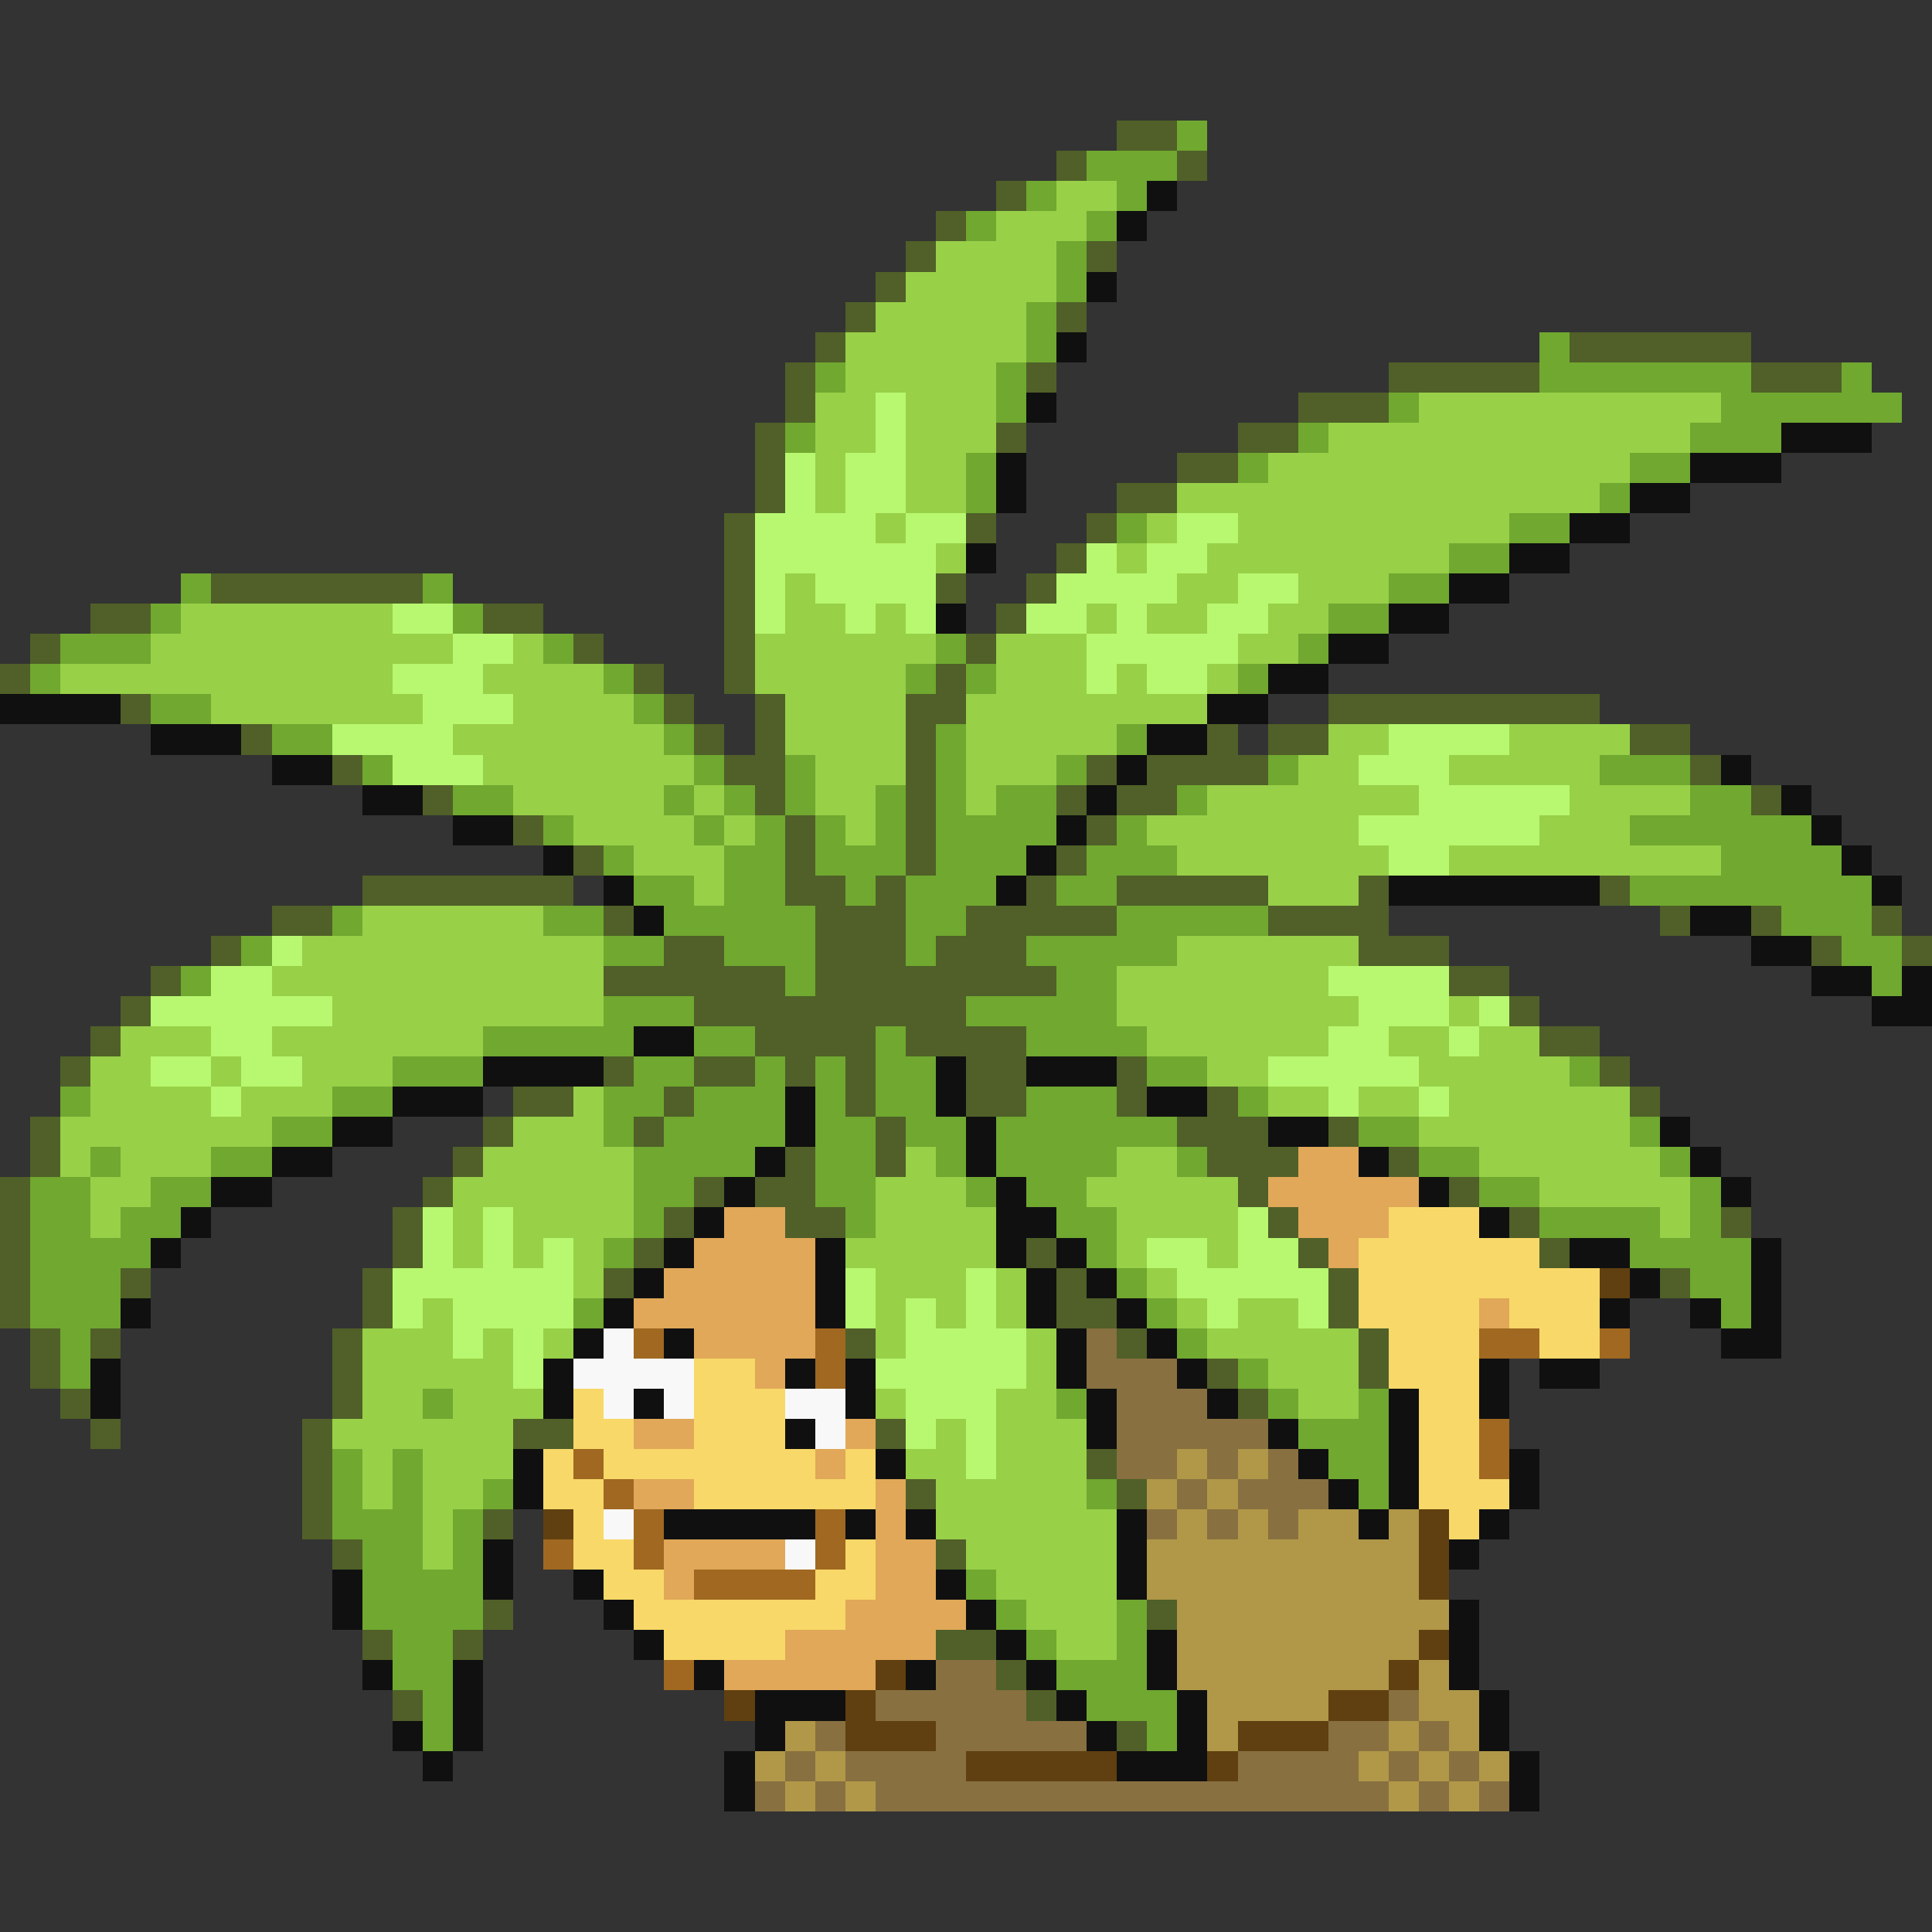 <svg xmlns="http://www.w3.org/2000/svg" viewBox="0 -0.5 64 64" shape-rendering="crispEdges">
<rect x="0" y="-0.5" width="64" height="64" fill="#333333" stroke="none"/>
<path stroke="#506028" d="M37 4h2M35 5h1M39 5h1M33 6h1M31 7h1M30 8h1M36 8h1M29 9h1M28 10h1M35 10h1M27 11h1M52 11h6M26 12h1M34 12h1M46 12h5M58 12h3M26 13h1M43 13h3M25 14h1M33 14h1M41 14h2M25 15h1M39 15h2M25 16h1M37 16h2M24 17h1M32 17h1M36 17h1M24 18h1M35 18h1M7 19h7M24 19h1M31 19h1M34 19h1M3 20h2M16 20h2M24 20h1M33 20h1M1 21h1M19 21h1M24 21h1M32 21h1M0 22h1M21 22h1M24 22h1M31 22h1M4 23h1M22 23h1M25 23h1M30 23h2M44 23h9M8 24h1M23 24h1M25 24h1M30 24h1M40 24h1M42 24h2M54 24h2M11 25h1M24 25h2M30 25h1M36 25h1M38 25h4M56 25h1M14 26h1M25 26h1M30 26h1M35 26h1M37 26h2M58 26h1M17 27h1M26 27h1M30 27h1M36 27h1M19 28h1M26 28h1M30 28h1M35 28h1M12 29h7M26 29h2M29 29h1M34 29h1M37 29h5M45 29h1M53 29h1M9 30h2M20 30h1M27 30h3M32 30h5M42 30h4M55 30h1M58 30h1M62 30h1M7 31h1M22 31h2M27 31h3M31 31h3M45 31h3M60 31h1M63 31h1M5 32h1M20 32h6M27 32h8M48 32h2M4 33h1M23 33h9M50 33h1M3 34h1M25 34h4M30 34h4M51 34h2M2 35h1M20 35h1M23 35h2M26 35h1M28 35h1M32 35h2M37 35h1M53 35h1M17 36h2M22 36h1M28 36h1M32 36h2M37 36h1M40 36h1M54 36h1M1 37h1M16 37h1M21 37h1M29 37h1M39 37h3M44 37h1M1 38h1M15 38h1M26 38h1M29 38h1M40 38h3M46 38h1M0 39h1M14 39h1M23 39h1M25 39h2M41 39h1M48 39h1M0 40h1M13 40h1M22 40h1M26 40h2M42 40h1M50 40h1M57 40h1M0 41h1M13 41h1M21 41h1M34 41h1M43 41h1M51 41h1M0 42h1M4 42h1M12 42h1M20 42h1M35 42h1M44 42h1M55 42h1M0 43h1M12 43h1M35 43h2M44 43h1M1 44h1M3 44h1M11 44h1M28 44h1M37 44h1M45 44h1M1 45h1M11 45h1M40 45h1M45 45h1M2 46h1M11 46h1M41 46h1M3 47h1M10 47h1M17 47h2M29 47h1M10 48h1M36 48h1M10 49h1M30 49h1M37 49h1M10 50h1M16 50h1M11 51h1M31 51h1M16 53h1M38 53h1M12 54h1M15 54h1M31 54h2M33 55h1M13 56h1M34 56h1M37 57h1" />
<path stroke="#70a830" d="M39 4h1M36 5h3M34 6h1M37 6h1M32 7h1M36 7h1M35 8h1M35 9h1M34 10h1M34 11h1M51 11h1M27 12h1M33 12h1M51 12h7M61 12h1M33 13h1M46 13h1M57 13h6M26 14h1M43 14h1M56 14h3M32 15h1M41 15h1M54 15h2M32 16h1M53 16h1M37 17h1M50 17h2M48 18h2M6 19h1M14 19h1M46 19h2M5 20h1M15 20h1M44 20h2M2 21h3M18 21h1M31 21h1M43 21h1M1 22h1M20 22h1M30 22h1M32 22h1M41 22h1M5 23h2M21 23h1M9 24h2M22 24h1M31 24h1M37 24h1M12 25h1M23 25h1M26 25h1M31 25h1M35 25h1M42 25h1M53 25h3M15 26h2M22 26h1M24 26h1M26 26h1M29 26h1M31 26h1M33 26h2M39 26h1M56 26h2M18 27h1M23 27h1M25 27h1M27 27h1M29 27h1M31 27h4M37 27h1M54 27h6M20 28h1M24 28h2M27 28h3M31 28h3M36 28h3M57 28h4M21 29h2M24 29h2M28 29h1M30 29h3M35 29h2M54 29h8M11 30h1M18 30h2M22 30h5M30 30h2M37 30h5M59 30h3M8 31h1M20 31h2M24 31h3M30 31h1M34 31h5M61 31h2M6 32h1M26 32h1M35 32h2M62 32h1M20 33h3M32 33h5M16 34h5M23 34h2M29 34h1M34 34h4M13 35h3M21 35h2M25 35h1M27 35h1M29 35h2M38 35h2M52 35h1M2 36h1M11 36h2M20 36h2M23 36h3M27 36h1M29 36h2M34 36h3M41 36h1M9 37h2M20 37h1M22 37h4M27 37h2M30 37h2M33 37h6M45 37h2M54 37h1M3 38h1M7 38h2M21 38h4M27 38h2M31 38h1M33 38h4M39 38h1M47 38h2M55 38h1M1 39h2M5 39h2M21 39h2M27 39h2M32 39h1M34 39h2M49 39h2M56 39h1M1 40h2M4 40h2M21 40h1M28 40h1M35 40h2M51 40h4M56 40h1M1 41h4M20 41h1M36 41h1M54 41h4M1 42h3M37 42h1M56 42h2M1 43h3M19 43h1M38 43h1M57 43h1M2 44h1M39 44h1M2 45h1M41 45h1M14 46h1M35 46h1M42 46h1M45 46h1M43 47h3M11 48h1M13 48h1M44 48h2M11 49h1M13 49h1M16 49h1M36 49h1M45 49h1M11 50h3M15 50h1M12 51h2M15 51h1M12 52h4M32 52h1M12 53h4M33 53h1M37 53h1M13 54h2M34 54h1M37 54h1M13 55h2M35 55h3M14 56h1M36 56h3M14 57h1M38 57h1" />
<path stroke="#98d048" d="M35 6h2M33 7h3M31 8h4M30 9h5M29 10h5M28 11h6M28 12h5M27 13h2M30 13h3M47 13h10M27 14h2M30 14h3M44 14h12M27 15h1M30 15h2M42 15h12M27 16h1M30 16h2M39 16h14M29 17h1M38 17h1M41 17h9M31 18h1M37 18h1M40 18h8M26 19h1M39 19h2M43 19h3M6 20h7M26 20h2M29 20h1M36 20h1M38 20h2M42 20h2M5 21h10M17 21h1M25 21h6M33 21h3M41 21h2M2 22h11M16 22h4M25 22h5M33 22h3M37 22h1M40 22h1M7 23h7M17 23h4M26 23h4M32 23h8M15 24h7M26 24h4M32 24h5M44 24h2M50 24h4M16 25h7M27 25h3M32 25h3M43 25h2M48 25h5M17 26h5M23 26h1M27 26h2M32 26h1M40 26h7M52 26h4M19 27h4M24 27h1M28 27h1M38 27h7M51 27h3M21 28h3M39 28h7M48 28h9M23 29h1M42 29h3M12 30h6M10 31h10M39 31h6M9 32h11M37 32h7M11 33h9M37 33h8M48 33h1M4 34h3M9 34h7M38 34h6M46 34h2M49 34h2M3 35h2M7 35h1M10 35h3M40 35h2M47 35h5M3 36h4M8 36h3M19 36h1M42 36h2M45 36h2M48 36h6M2 37h7M17 37h3M47 37h7M2 38h1M4 38h3M16 38h5M30 38h1M37 38h2M49 38h6M3 39h2M15 39h6M29 39h3M36 39h5M51 39h5M3 40h1M15 40h1M17 40h4M29 40h4M37 40h4M55 40h1M15 41h1M17 41h1M19 41h1M28 41h5M37 41h1M40 41h1M19 42h1M29 42h3M33 42h1M38 42h1M14 43h1M29 43h1M31 43h1M33 43h1M39 43h1M41 43h2M12 44h3M16 44h1M18 44h1M29 44h1M34 44h1M40 44h5M12 45h5M34 45h1M42 45h3M12 46h2M15 46h3M29 46h1M33 46h2M43 46h2M11 47h6M31 47h1M33 47h3M12 48h1M14 48h3M30 48h2M33 48h3M12 49h1M14 49h2M31 49h5M14 50h1M31 50h6M14 51h1M32 51h5M33 52h4M34 53h3M35 54h2" />
<path stroke="#101010" d="M38 6h1M37 7h1M36 9h1M35 11h1M34 13h1M59 14h3M33 15h1M56 15h3M33 16h1M54 16h2M52 17h2M32 18h1M50 18h2M48 19h2M31 20h1M46 20h2M44 21h2M42 22h2M0 23h4M40 23h2M5 24h3M38 24h2M9 25h2M37 25h1M57 25h1M12 26h2M36 26h1M59 26h1M15 27h2M35 27h1M60 27h1M18 28h1M34 28h1M61 28h1M20 29h1M33 29h1M46 29h7M62 29h1M21 30h1M56 30h2M58 31h2M60 32h2M63 32h1M62 33h2M21 34h2M16 35h4M31 35h1M34 35h3M13 36h3M26 36h1M31 36h1M38 36h2M11 37h2M26 37h1M32 37h1M42 37h2M55 37h1M9 38h2M25 38h1M32 38h1M45 38h1M56 38h1M7 39h2M24 39h1M33 39h1M47 39h1M57 39h1M6 40h1M23 40h1M33 40h2M49 40h1M5 41h1M22 41h1M27 41h1M33 41h1M35 41h1M52 41h2M58 41h1M21 42h1M27 42h1M34 42h1M36 42h1M54 42h1M58 42h1M4 43h1M20 43h1M27 43h1M34 43h1M37 43h1M53 43h1M56 43h1M58 43h1M19 44h1M22 44h1M35 44h1M38 44h1M57 44h2M3 45h1M18 45h1M26 45h1M28 45h1M35 45h1M39 45h1M49 45h1M51 45h2M3 46h1M18 46h1M21 46h1M28 46h1M36 46h1M40 46h1M46 46h1M49 46h1M26 47h1M36 47h1M42 47h1M46 47h1M17 48h1M29 48h1M43 48h1M46 48h1M50 48h1M17 49h1M44 49h1M46 49h1M50 49h1M22 50h5M28 50h1M30 50h1M37 50h1M45 50h1M49 50h1M16 51h1M37 51h1M48 51h1M11 52h1M16 52h1M19 52h1M31 52h1M37 52h1M11 53h1M20 53h1M32 53h1M48 53h1M21 54h1M33 54h1M38 54h1M48 54h1M12 55h1M15 55h1M23 55h1M30 55h1M34 55h1M38 55h1M48 55h1M15 56h1M25 56h3M35 56h1M39 56h1M49 56h1M13 57h1M15 57h1M25 57h1M36 57h1M39 57h1M49 57h1M14 58h1M24 58h1M37 58h3M50 58h1M24 59h1M50 59h1" />
<path stroke="#b8f870" d="M29 13h1M29 14h1M26 15h1M28 15h2M26 16h1M28 16h2M25 17h4M30 17h2M39 17h2M25 18h6M36 18h1M38 18h2M25 19h1M27 19h4M35 19h4M41 19h2M13 20h2M25 20h1M28 20h1M30 20h1M34 20h2M37 20h1M40 20h2M15 21h2M36 21h5M13 22h3M36 22h1M38 22h2M14 23h3M11 24h4M46 24h4M13 25h3M45 25h3M47 26h5M45 27h6M46 28h2M9 31h1M7 32h2M44 32h4M5 33h6M45 33h3M49 33h1M7 34h2M44 34h2M48 34h1M5 35h2M8 35h2M42 35h5M7 36h1M44 36h1M47 36h1M14 40h1M16 40h1M41 40h1M14 41h1M16 41h1M18 41h1M38 41h2M41 41h2M13 42h6M28 42h1M32 42h1M39 42h5M13 43h1M15 43h4M28 43h1M30 43h1M32 43h1M40 43h1M43 43h1M15 44h1M17 44h1M30 44h4M17 45h1M29 45h5M30 46h3M30 47h1M32 47h1M32 48h1" />
<path stroke="#e0a858" d="M43 38h2M42 39h5M24 40h2M43 40h3M23 41h4M44 41h1M22 42h5M21 43h6M49 43h1M23 44h4M25 45h1M21 47h2M28 47h1M27 48h1M21 49h2M29 49h1M29 50h1M22 51h4M29 51h2M22 52h1M29 52h2M28 53h4M26 54h5M24 55h5" />
<path stroke="#f8d868" d="M46 40h3M45 41h6M45 42h8M45 43h4M50 43h3M46 44h3M51 44h2M23 45h2M46 45h3M19 46h1M23 46h3M47 46h2M19 47h2M23 47h3M47 47h2M18 48h1M20 48h7M28 48h1M47 48h2M18 49h2M23 49h6M47 49h3M19 50h1M48 50h1M19 51h2M28 51h1M20 52h2M27 52h2M21 53h7M22 54h4" />
<path stroke="#604010" d="M53 42h1M18 50h1M47 50h1M47 51h1M47 52h1M47 54h1M29 55h1M46 55h1M24 56h1M28 56h1M44 56h2M28 57h3M41 57h3M32 58h5M40 58h1" />
<path stroke="#f8f8f8" d="M20 44h1M19 45h4M20 46h1M22 46h1M26 46h2M27 47h1M20 50h1M26 51h1" />
<path stroke="#a06820" d="M21 44h1M27 44h1M49 44h2M53 44h1M27 45h1M49 47h1M19 48h1M49 48h1M20 49h1M21 50h1M27 50h1M18 51h1M21 51h1M27 51h1M23 52h4M22 55h1" />
<path stroke="#887040" d="M36 44h1M36 45h3M37 46h3M37 47h5M37 48h2M40 48h1M42 48h1M39 49h1M41 49h3M38 50h1M40 50h1M42 50h1M31 55h2M29 56h5M46 56h1M27 57h1M31 57h5M44 57h2M47 57h1M26 58h1M28 58h4M41 58h4M46 58h1M48 58h1M25 59h1M27 59h1M29 59h17M47 59h1M49 59h1" />
<path stroke="#b09848" d="M39 48h1M41 48h1M38 49h1M40 49h1M39 50h1M41 50h1M43 50h2M46 50h1M38 51h9M38 52h9M39 53h9M39 54h8M39 55h7M47 55h1M40 56h4M47 56h2M26 57h1M40 57h1M46 57h1M48 57h1M25 58h1M27 58h1M45 58h1M47 58h1M49 58h1M26 59h1M28 59h1M46 59h1M48 59h1" />
</svg>